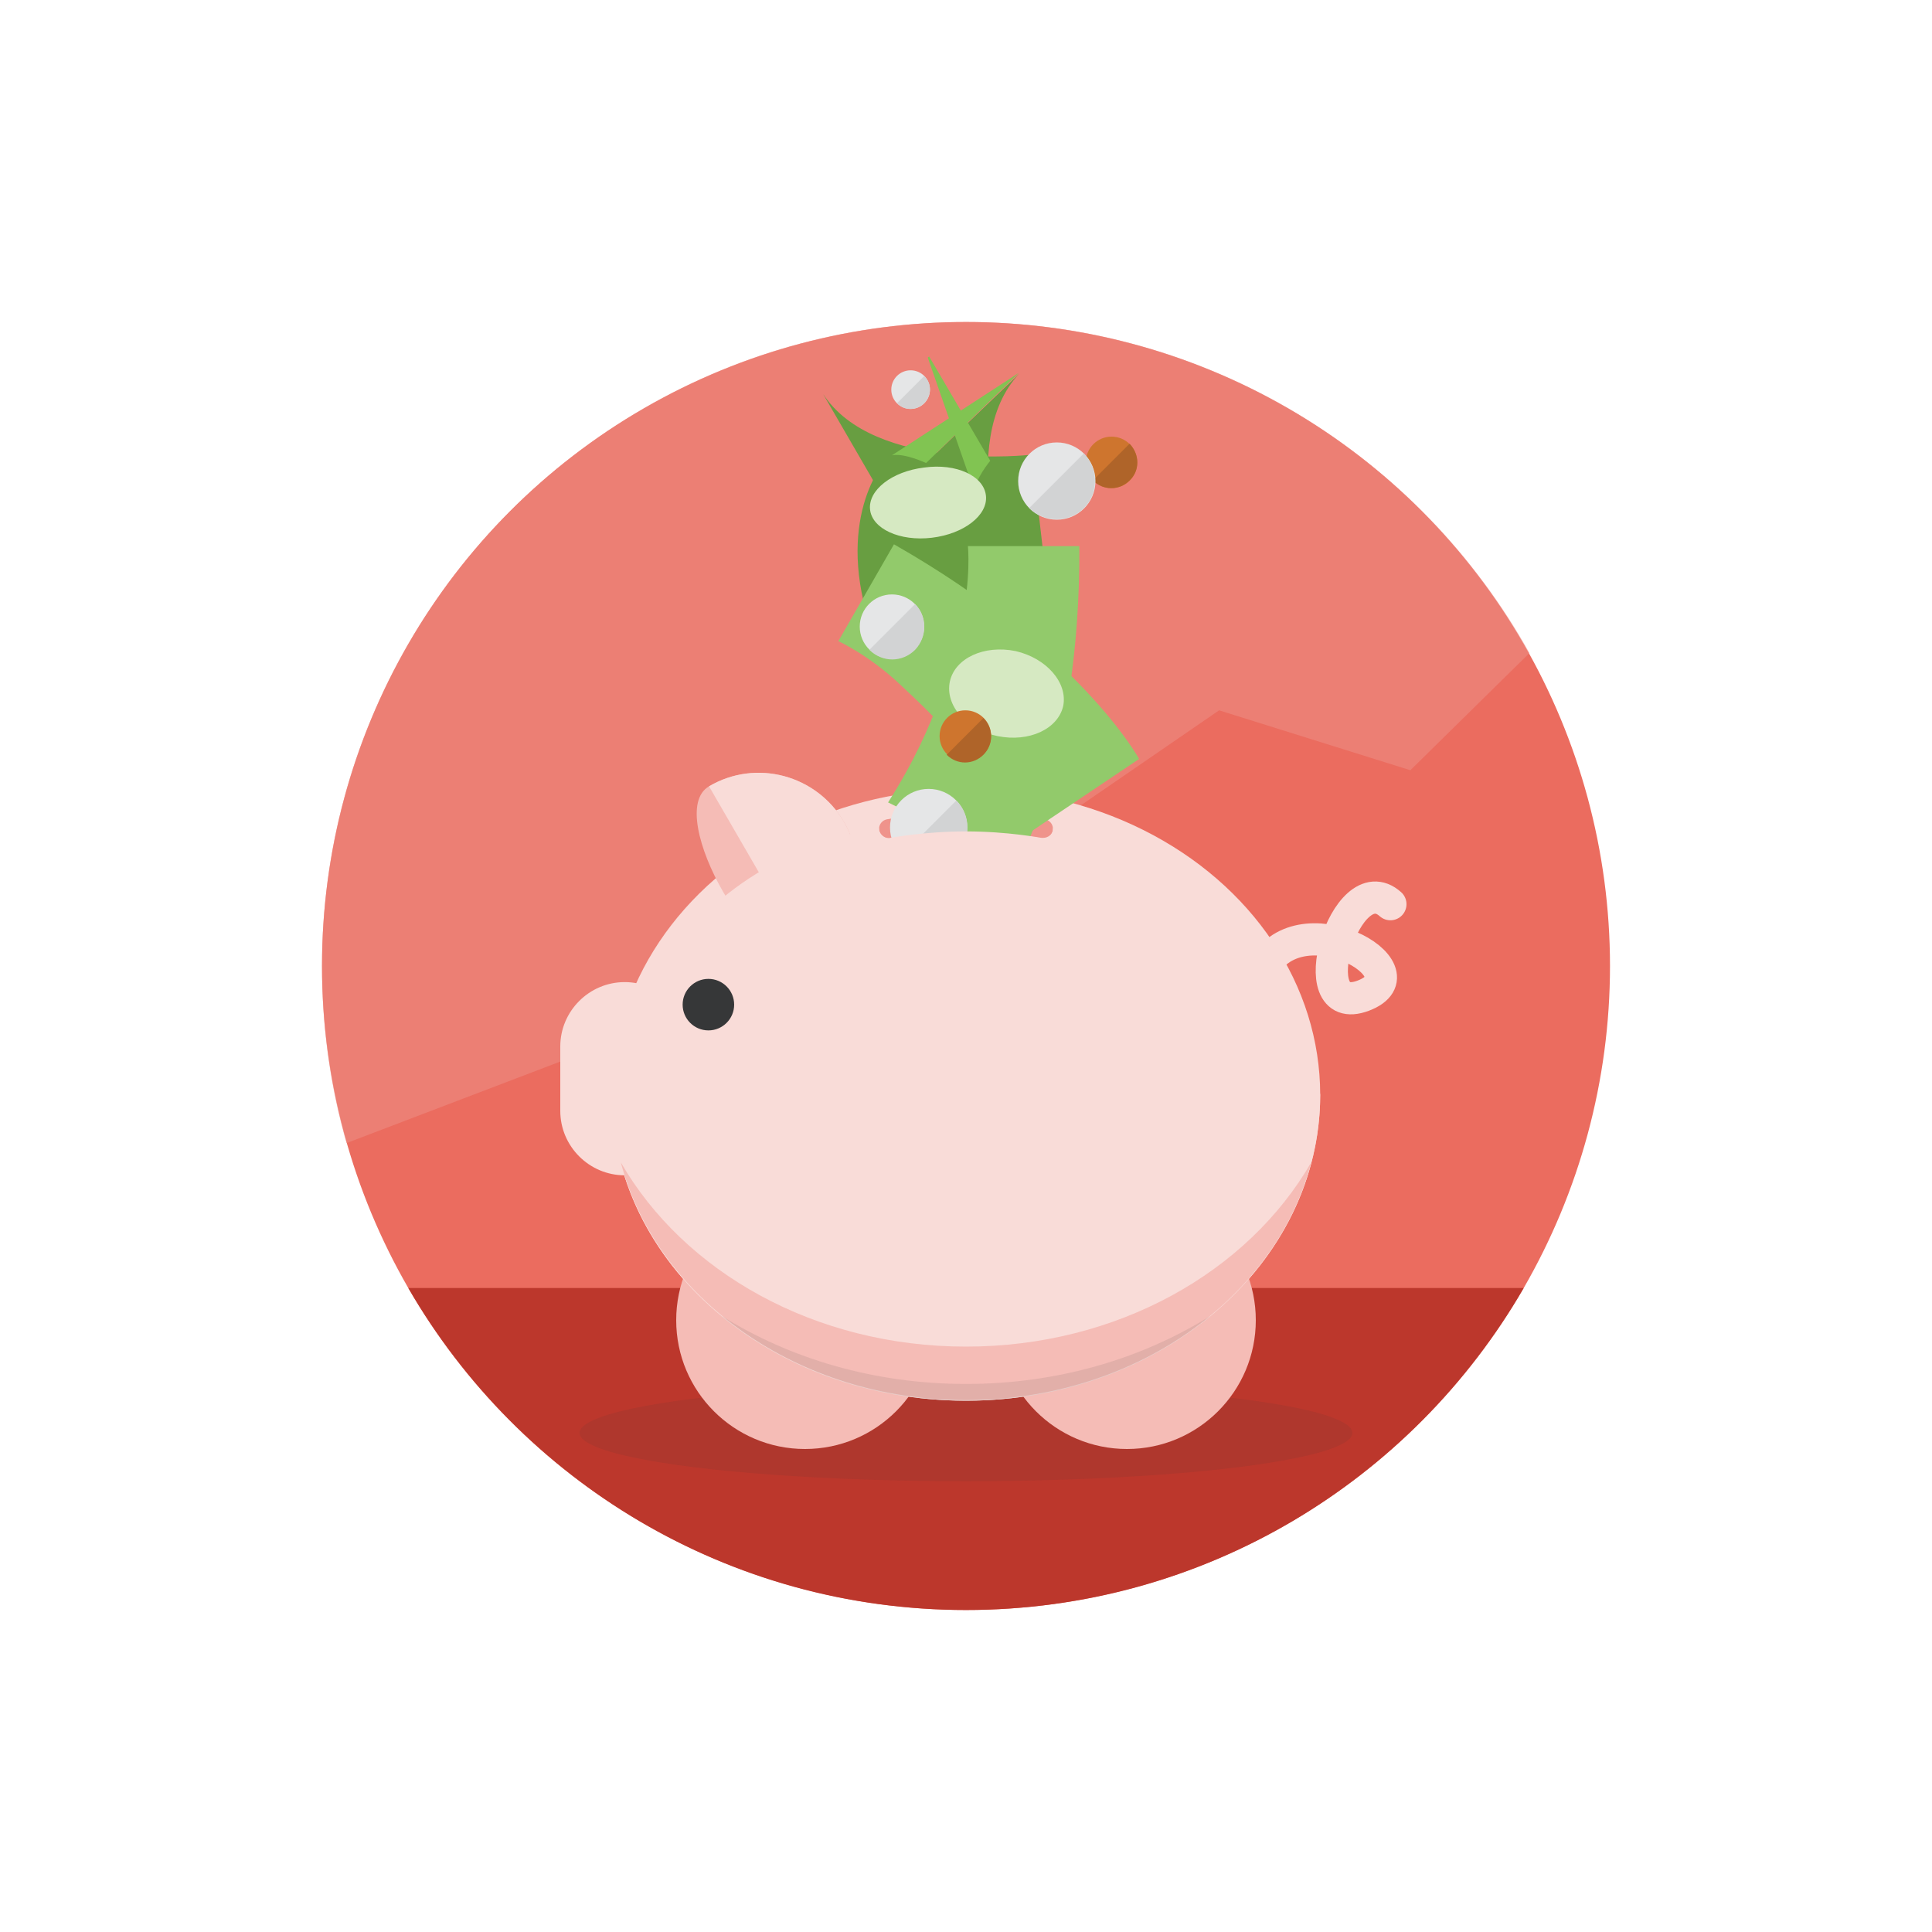 <?xml version="1.0" encoding="utf-8"?>
<!-- Generator: Adobe Illustrator 19.0.0, SVG Export Plug-In . SVG Version: 6.00 Build 0)  -->
<svg version="1.1" id="Layer_1" xmlns="http://www.w3.org/2000/svg" xmlns:xlink="http://www.w3.org/1999/xlink" x="0px" y="0px"
	 viewBox="-349 101 300 300" style="enable-background:new -349 101 300 300;" xml:space="preserve">
<style type="text/css">
	.st0{fill:#EB6C5F;}
	.st1{opacity:0.5;fill:#EF938B;enable-background:new    ;}
	.st2{fill:#BC372C;}
	.st3{opacity:0.1;fill:#363738;enable-background:new    ;}
	.st4{fill:#F9DCD8;}
	.st5{fill:#F5BCB6;}
	.st6{fill:#E5E6E7;}
	.st7{fill:none;stroke:#F9DCD8;stroke-width:5;stroke-linecap:round;stroke-miterlimit:10;}
	.st8{fill:#689E41;}
	.st9{clip-path:url(#SVGID_4_);fill:#689E41;}
	.st10{fill:#81C452;}
	.st11{clip-path:url(#SVGID_7_);fill:#81C452;}
	.st12{fill:#D6E9C2;}
	.st13{fill:none;stroke:#EF938B;stroke-width:3;stroke-linecap:round;stroke-miterlimit:10;}
	.st14{fill:#92CA6B;}
	.st15{clip-path:url(#SVGID_9_);fill:#92CA6B;}
	.st16{fill:#CE752E;}
	.st17{fill:#D2D3D4;}
	.st18{fill:#AF6429;}
	.st19{fill:#363738;}
</style>
<g id="Piggy_Bank">
	<circle class="st0" cx="-199" cy="251" r="100"/>
	<path class="st1" d="M-199,151c-55.2,0-100,44.8-100,100c0,9.6,1.3,18.8,3.8,27.5l84.7-32.3l50.8-34.9l29.7,9.3l18.5-18.2
		C-128.6,171.8-161.4,151-199,151z"/>
	<path class="st2" d="M-285.6,301c17.3,29.9,49.6,50,86.6,50s69.3-20.1,86.6-50H-285.6z"/>
	<ellipse class="st3" cx="-199" cy="323.5" rx="60" ry="7.5"/>
	<ellipse class="st4" cx="-199" cy="271" rx="55" ry="47.5"/>
	<path class="st5" d="M-217.9,228.7c4.2,7.4,1.7,16.8-5.6,21c-7.3,4.2-22.7-22.4-15.4-26.6C-231.6,218.8-222.2,221.3-217.9,228.7z"
		/>
	<circle class="st6" cx="-207.6" cy="161.5" r="3"/>
	<path class="st4" d="M-217.9,228.7c4.2,7.4,1.7,16.8-5.6,21l-15.4-26.6C-231.6,218.8-222.2,221.3-217.9,228.7z"/>
	<path class="st4" d="M-252,283.5L-252,283.5c-5.5,0-10-4.5-10-10v-10c0-5.5,4.5-10,10-10l0,0c5.5,0,10,4.5,10,10v10
		C-242,279-246.5,283.5-252,283.5z"/>
	<path class="st7" d="M-153.1,251.8c5.5-11.4,25.8,0,15.8,3.8c-10,3.8-2.7-20.4,4.2-14.2"/>
	<g>
		<g>
			<g>
				<path id="SVGID_1_" class="st8" d="M-205.2,172.9c0,0-3.6-2.2-5.5-1c-2,1.2-9,11.5-2.3,28.6l20.8-7.7c0,0-8.6-23.2,1.5-33.8
					L-205.2,172.9z"/>
			</g>
			<g>
				<defs>
					<path id="SVGID_2_" d="M-199.2,174.7c0,0-0.5-4.2-2.6-4.9c-2.2-0.8-14.6,0-23.9,15.8l18.9,11.6c0,0,12.9-21.1,27.5-19.7
						L-199.2,174.7z"/>
				</defs>
				<clipPath id="SVGID_4_">
					<use xlink:href="#SVGID_2_"  style="overflow:visible;"/>
				</clipPath>
				
					<rect x="-228.5" y="156.6" transform="matrix(-0.617 -0.787 0.787 -0.617 -471.553 130.518)" class="st9" width="49" height="46.8"/>
			</g>
		</g>
		<g>
			<g>
				<path id="SVGID_3_" class="st10" d="M-210.5,171.7c1.9-0.4,5.3,1.2,5.3,1.2l14.4-14L-210.5,171.7z"/>
			</g>
			<g>
				<defs>
					<path id="SVGID_6_" d="M-210.9,161.7c1.5,1.2,2.3,4.9,2.3,4.9l19.9,2.7L-210.9,161.7z"/>
				</defs>
				<clipPath id="SVGID_7_">
					<use xlink:href="#SVGID_6_"  style="overflow:visible;"/>
				</clipPath>
				
					<rect x="-210.9" y="154.1" transform="matrix(-0.617 -0.787 0.787 -0.617 -455.056 111.173)" class="st11" width="20.9" height="24.4"/>
			</g>
		</g>
		<path class="st12" d="M-195.9,178c0.3,3-3.4,5.9-8.4,6.5s-9.3-1.4-9.6-4.4s3.4-5.9,8.4-6.5C-200.5,172.9-196.2,174.9-195.9,178"/>
	</g>
	<path class="st13" d="M-211,229.7c0,0,5.2-1,12-1s12,1,12,1"/>
	<g>
		<g>
			<g>
				<path id="SVGID_5_" class="st14" d="M-198.7,185.8c0,0,0.5,5.1-1,11.5s-3.5,15.9-11.4,28.3l19.9,9.8c0,0,10-16.4,9.8-49.6
					C-181.4,185.8-198.7,185.8-198.7,185.8z"/>
			</g>
			<g>
				<defs>
					<path id="SVGID_8_" d="M-176,195.9c0,0-4.2,3-10.5,4.9s-15.5,4.9-30.2,4.3l1.5,22.1c0,0,19.2,0.5,47.9-16.3
						C-167.3,210.9-176,195.9-176,195.9z"/>
				</defs>
				<clipPath id="SVGID_9_">
					<use xlink:href="#SVGID_8_"  style="overflow:visible;"/>
				</clipPath>
				
					<rect x="-225" y="185.2" transform="matrix(-0.5 -0.866 0.866 -0.5 -476.475 146.089)" class="st15" width="57.9" height="50.7"/>
			</g>
		</g>
		<path class="st12" d="M-183.9,210.6c-0.8,3.6-5.3,5.7-10.2,4.7s-8.2-4.8-7.4-8.5c0.8-3.6,5.3-5.7,10.2-4.7
			C-186.5,203.2-183.2,207-183.9,210.6"/>
	</g>
	<circle class="st16" cx="-199.1" cy="215.3" r="4"/>
	<circle class="st5" cx="-174" cy="306" r="20"/>
	<circle class="st6" cx="-204.8" cy="229.5" r="6"/>
	<path class="st17" d="M-200.5,233.8c-2.3,2.3-6.1,2.3-8.5,0l8.5-8.5C-198.2,227.6-198.2,231.4-200.5,233.8z"/>
	<path class="st18" d="M-196.3,218.2c-1.6,1.6-4.1,1.6-5.7,0l5.7-5.7C-194.7,214.1-194.7,216.6-196.3,218.2z"/>
	<circle class="st5" cx="-224" cy="306" r="20"/>
	<path class="st4" d="M-185.5,229.6c0,0.1,0,0.2,0,0.3c-0.1,0.7-0.8,1.2-1.5,1.2c-0.1,0-0.2,0-0.3,0s-5.2-1-11.7-1s-11.7,1-11.7,1
		c-0.8,0.2-1.6-0.4-1.8-1.2c0-0.1,0-0.2,0-0.3C-250.2,236.4-254,271-254,271c0,26.2,24.6,47.5,55,47.5s55-21.3,55-47.5
		C-144,271-147.8,236.4-185.5,229.6z"/>
	<path class="st5" d="M-199,310.1c-23.5,0-43.8-11.6-53.6-28.6c5.6,21.1,27.4,36.9,53.6,36.9s48.1-15.8,53.6-36.9
		C-155.2,298.5-175.5,310.1-199,310.1z"/>
	<path class="st3" d="M-199,315.9c-14.2,0-27.3-3.9-38-10.6c9.9,8.1,23.2,13.2,38,13.2s28.1-5,38-13.2
		C-171.7,312-184.8,315.9-199,315.9z"/>
	<circle class="st19" cx="-239" cy="257" r="4"/>
	<circle class="st6" cx="-210.5" cy="198.3" r="5"/>
	<circle class="st16" cx="-176.4" cy="172.8" r="4"/>
	<path class="st18" d="M-173.6,175.6c-1.6,1.6-4.1,1.6-5.7,0l5.7-5.7C-172,171.6-172,174.1-173.6,175.6z"/>
	<circle class="st6" cx="-184.9" cy="175.7" r="6"/>
	<path class="st17" d="M-205.5,163.6c-1.2,1.2-3.1,1.2-4.2,0l4.2-4.2C-204.3,160.5-204.3,162.4-205.5,163.6z"/>
	<path class="st17" d="M-206.9,201.9c-2,2-5.1,2-7.1,0l7.1-7.1C-205,196.7-205,199.9-206.9,201.9z"/>
	<path class="st17" d="M-180.7,179.9c-2.3,2.3-6.1,2.3-8.5,0l8.5-8.5C-178.4,173.8-178.4,177.6-180.7,179.9z"/>
</g>
</svg>
